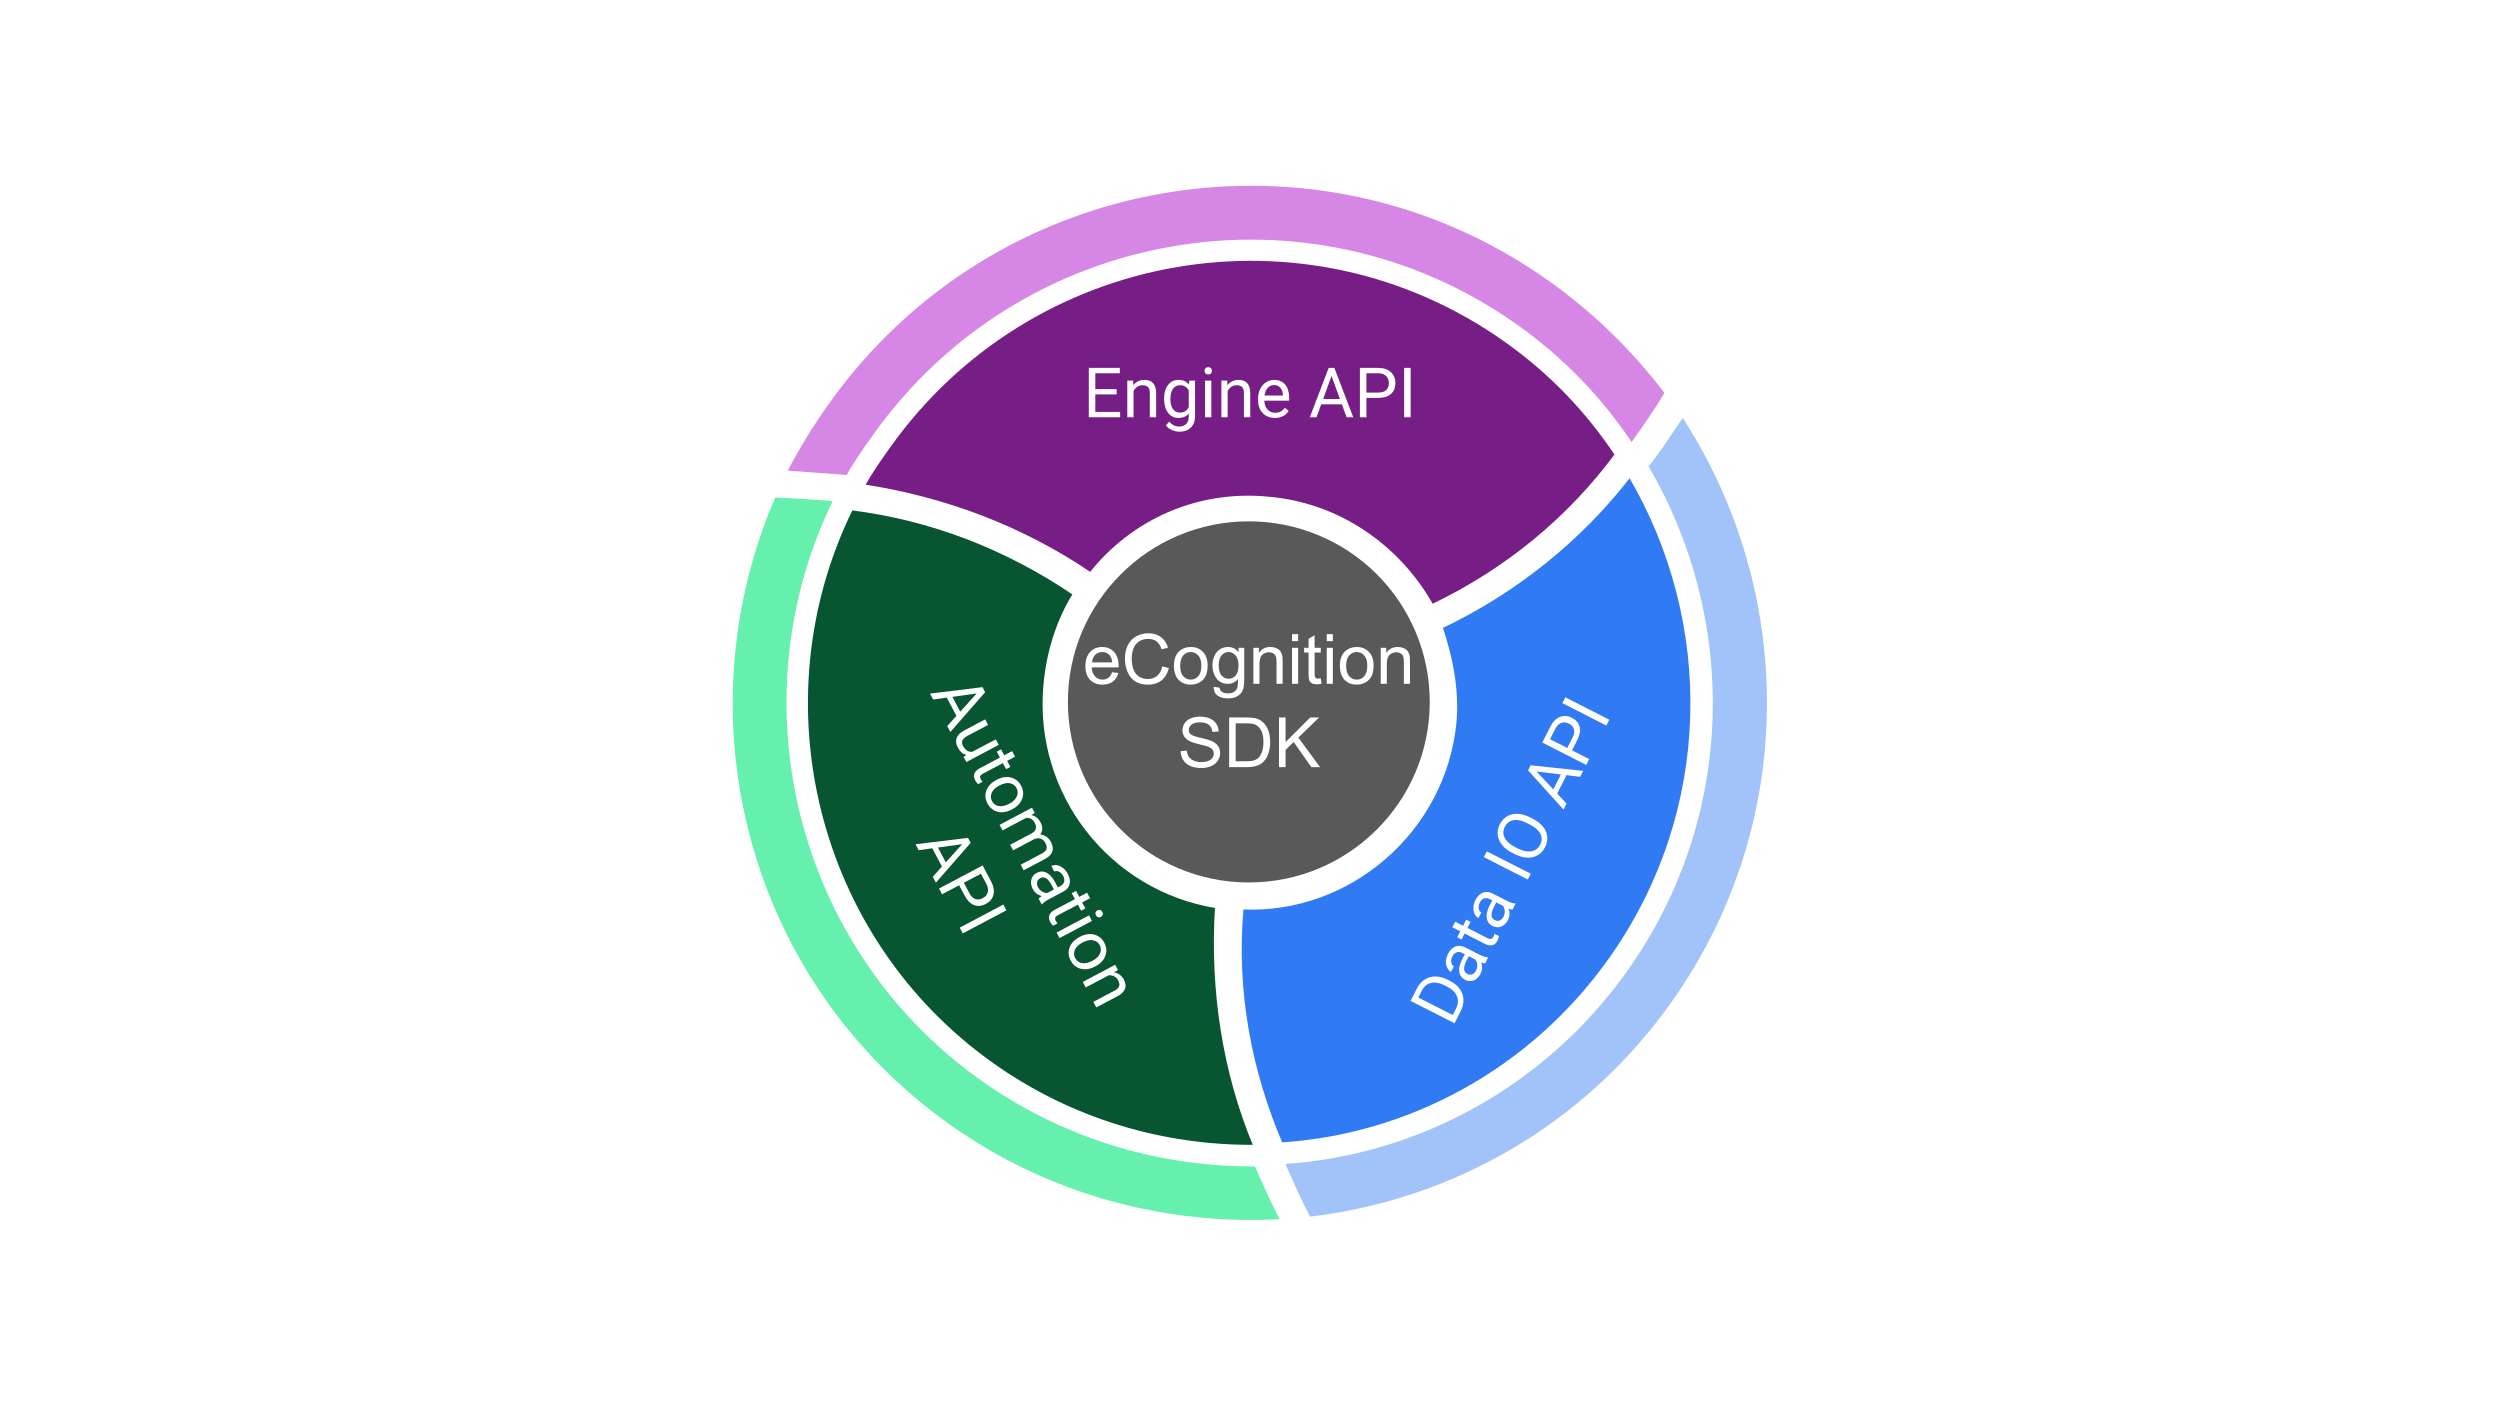 <svg version="1.1" viewBox="0.0 0.0 960.0 540.0" fill="none" stroke="none" stroke-linecap="square" stroke-miterlimit="10" xmlns:xlink="http://www.w3.org/1999/xlink" xmlns="http://www.w3.org/2000/svg"><rect x="0.0" y="0.0" width="960.0" height="540.0" fill="#333333" stroke="none"/><clipPath id="g1293d3747ef_0_221.0"><path d="m0 0l960.0 0l0 540.0l-960.0 0l0 -540.0z" clip-rule="nonzero"/></clipPath><g clip-path="url(#g1293d3747ef_0_221.0)"><path fill="#ffffff" d="m0 0l960.0 0l0 540.0l-960.0 0z" fill-rule="evenodd"/><path fill="#a1c3fa" d="m632.428 179.002c34.389 58.525 34.148 134.143 -7.896 193.454c-31.828 44.899 -81.045 70.808 -131.7 74.045c3.192 7.26 6.384 14.519 9.968 21.225c54.515 -6.33 105.697 -35.011 139.489 -82.681c49.117 -69.289 47.483 -158.729 3.891 -225.444c-4.715 6.652 -8.876 13.697 -13.753 19.401z" fill-rule="evenodd"/><path stroke="#ffffff" stroke-width="1.0" stroke-miterlimit="8.0" stroke-linecap="butt" d="m632.428 179.002c34.389 58.525 34.148 134.143 -7.896 193.454c-31.828 44.899 -81.045 70.808 -131.7 74.045c3.192 7.26 6.384 14.519 9.968 21.225c54.515 -6.33 105.697 -35.011 139.489 -82.681c49.117 -69.289 47.483 -158.729 3.891 -225.444c-4.715 6.652 -8.876 13.697 -13.753 19.401z" fill-rule="evenodd"/><path fill="#307bf3" d="m558.791 277.354c-4.067 41.825 -40.763 73.293 -81.769 71.369c-2.895 32.277 3.298 63.013 15.009 90.474c48.563 -3.098 95.745 -27.931 126.255 -70.97c40.303 -56.854 40.526 -129.346 7.551 -185.453c-18.767 24.219 -43.387 44.289 -72.353 58.085c3.838 11.502 6.39 23.69 5.307 36.495z" fill-rule="evenodd"/><path stroke="#ffffff" stroke-width="1.0" stroke-miterlimit="8.0" stroke-linecap="butt" d="m558.791 277.354c-4.067 41.825 -40.763 73.293 -81.769 71.369c-2.895 32.277 3.298 63.013 15.009 90.474c48.563 -3.098 95.745 -27.931 126.255 -70.97c40.303 -56.854 40.526 -129.346 7.551 -185.453c-18.767 24.219 -43.387 44.289 -72.353 58.085c3.838 11.502 6.39 23.69 5.307 36.495z" fill-rule="evenodd"/><path fill="#000000" fill-opacity="0.0" d="m515.772 390.599l75.244 -147.591l52.693 26.835l-75.244 147.591z" fill-rule="evenodd"/><path fill="#ffffff" d="m558.543 392.936l-16.889 -8.601l2.427 -4.761q1.121 -2.199 2.962 -3.401q1.84 -1.202 4.105 -1.206q2.265 -0.004 4.611 1.173l1.072 0.546q2.395 1.22 3.715 3.067q1.328 1.833 1.416 4.035q0.095 2.188 -1.041 4.485l-2.377 4.663zm-13.916 -9.892l13.227 6.736l1.192 -2.339q1.313 -2.575 0.443 -4.824q-0.87 -2.249 -3.822 -3.752l-0.989 -0.503q-2.882 -1.468 -5.158 -0.926q-2.29 0.535 -3.574 3.02l-1.32 2.589zm25.631 -13.086q-0.468 -0.01 -1.479 -0.367q0.8 2.284 -0.257 4.358q-0.944 1.851 -2.598 2.517q-1.661 0.644 -3.277 -0.178q-1.963 -1 -2.276 -3.035q-0.327 -2.043 1.05 -4.743l1.065 -2.088l-0.989 -0.503q-1.128 -0.574 -2.144 -0.233q-1.009 0.328 -1.676 1.636q-0.582 1.141 -0.395 2.219q0.173 1.07 1.009 1.496l-1.1 2.158q-0.947 -0.482 -1.483 -1.597q-0.536 -1.115 -0.456 -2.512q0.067 -1.404 0.762 -2.768q1.107 -2.172 2.818 -2.843q1.718 -0.686 3.633 0.237l5.778 2.943q1.727 0.879 2.984 0.959l0.181 0.092l-1.15 2.255zm-3.446 2.734q0.518 -1.016 0.464 -2.183q-0.068 -1.174 -0.697 -2.003l-2.576 -1.312l-0.859 1.684q-2.008 3.939 0.289 5.109q1.016 0.518 1.928 0.14q0.919 -0.391 1.451 -1.435zm-8.025 -18.763l3.049 1.553l1.192 -2.339l1.657 0.844l-1.192 2.339l7.783 3.964q0.752 0.383 1.284 0.268q0.539 -0.129 0.922 -0.88q0.185 -0.362 0.379 -1.087l1.74 0.886q-0.196 0.97 -0.601 1.763q-0.731 1.434 -1.97 1.732q-1.246 0.277 -2.847 -0.538l-7.783 -3.964l-1.171 2.297l-1.657 -0.844l1.171 -2.297l-3.049 -1.553l1.093 -2.144zm22.012 -4.646q-0.468 -0.01 -1.479 -0.367q0.8 2.284 -0.257 4.358q-0.944 1.851 -2.599 2.517q-1.661 0.644 -3.276 -0.178q-1.963 -1 -2.276 -3.035q-0.327 -2.043 1.05 -4.743l1.065 -2.088l-0.989 -0.503q-1.128 -0.574 -2.144 -0.233q-1.009 0.328 -1.676 1.636q-0.582 1.141 -0.395 2.219q0.173 1.07 1.009 1.496l-1.1 2.158q-0.947 -0.482 -1.483 -1.597q-0.536 -1.115 -0.456 -2.512q0.067 -1.404 0.762 -2.768q1.107 -2.172 2.818 -2.844q1.718 -0.686 3.633 0.237l5.778 2.943q1.727 0.879 2.984 0.958l0.181 0.092l-1.15 2.255zm-3.446 2.734q0.518 -1.016 0.464 -2.183q-0.068 -1.174 -0.697 -2.003l-2.576 -1.312l-0.859 1.684q-2.008 3.939 0.289 5.109q1.016 0.518 1.928 0.14q0.919 -0.391 1.451 -1.435zm10.467 -16.505l-1.135 2.227l-16.889 -8.601l1.135 -2.227l16.889 8.601zm0.806 -21.087q2.478 1.262 3.904 3.04q1.426 1.778 1.62 3.806q0.194 2.028 -0.849 4.074q-1.015 1.991 -2.777 3.039q-1.776 1.042 -4.019 0.969q-2.257 -0.08 -4.652 -1.264l-1.225 -0.624q-2.437 -1.241 -3.869 -3.04q-1.433 -1.799 -1.634 -3.848q-0.215 -2.056 0.807 -4.06q1.029 -2.018 2.805 -3.06q1.77 -1.063 4.061 -0.948q2.292 0.115 4.756 1.37l1.072 0.546zm-2.228 1.653q-2.994 -1.525 -5.212 -1.129q-2.233 0.389 -3.333 2.546q-1.079 2.116 -0.081 4.15q0.984 2.026 3.817 3.522l1.239 0.631q2.91 1.482 5.205 1.108q2.281 -0.381 3.374 -2.525q1.1 -2.158 0.13 -4.142q-0.97 -1.984 -3.887 -3.522l-1.253 -0.638zm15.164 -18.425l-3.612 7.085l3.605 3.835l-1.171 2.297l-13.603 -15.046l0.994 -1.949l20.182 2.142l-1.164 2.283l-5.23 -0.647zm-5.089 5.474l2.924 -5.735l-9.364 -1.139l6.44 6.874zm7.167 -14.987l6.614 3.368l-1.135 2.227l-16.889 -8.601l3.172 -6.222q1.412 -2.77 3.634 -3.62q2.208 -0.857 4.547 0.334q2.451 1.248 2.999 3.474q0.542 2.205 -0.92 5.072l-2.023 3.967zm-1.824 -0.929l2.037 -3.995q0.908 -1.782 0.556 -3.154q-0.346 -1.386 -1.947 -2.201q-1.504 -0.766 -2.898 -0.266q-1.388 0.486 -2.26 2.128l-2.101 4.12l6.614 3.368zm16.154 -10.838l-1.135 2.227l-16.889 -8.601l1.135 -2.227l16.889 8.601z" fill-rule="nonzero"/><path fill="#65f0ad" d="m377.08 414.529c-71.6 -50.755 -94.204 -145.922 -56.567 -222.544c-7.909 -0.608 -15.817 -1.215 -23.171 -1.43c-36.734 84.76 -11.099 186.24 67.161 241.716c38.852 27.542 84.201 38.861 127.674 36.355c-3.585 -6.707 -6.777 -13.968 -9.969 -21.229c-36.051 0.27 -72.936 -10.048 -105.128 -32.868z" fill-rule="evenodd"/><path stroke="#ffffff" stroke-width="1.0" stroke-miterlimit="8.0" stroke-linecap="butt" d="m377.08 414.529c-71.6 -50.755 -94.204 -145.922 -56.567 -222.544c-7.909 -0.608 -15.817 -1.215 -23.171 -1.43c-36.734 84.76 -11.099 186.24 67.161 241.716c38.852 27.542 84.201 38.861 127.674 36.355c-3.585 -6.707 -6.777 -13.968 -9.969 -21.229c-36.051 0.27 -72.936 -10.048 -105.128 -32.868z" fill-rule="evenodd"/><path fill="#085631" d="m467.068 348.235c-40.841 -6.599 -69.605 -43.753 -65.897 -85.032c1.088 -12.8 5.055 -25.156 11.303 -35.096c-26.42 -17.93 -55.388 -28.885 -85.465 -32.644c-36.073 73.418 -14.452 164.583 54.111 213.186c30.827 21.852 66.152 31.726 100.682 31.456c-11.844 -28.353 -16.732 -59.759 -14.733 -91.87z" fill-rule="evenodd"/><path stroke="#ffffff" stroke-width="1.0" stroke-miterlimit="8.0" stroke-linecap="butt" d="m467.068 348.235c-40.841 -6.599 -69.605 -43.753 -65.897 -85.032c1.088 -12.8 5.055 -25.156 11.303 -35.096c-26.42 -17.93 -55.388 -28.885 -85.465 -32.644c-36.073 73.418 -14.452 164.583 54.111 213.186c30.827 21.852 66.152 31.726 100.682 31.456c-11.844 -28.353 -16.732 -59.759 -14.733 -91.87z" fill-rule="evenodd"/><path fill="#000000" fill-opacity="0.0" d="m448.636 389.582l-77.543 -146.362l-52.252 27.654l77.543 146.362z" fill-rule="evenodd"/><path fill="#ffffff" d="m367.277 274.905l-3.723 -7.028l-5.212 0.743l-1.207 -2.278l20.139 -2.473l1.024 1.933l-13.358 15.272l-1.2 -2.264l3.537 -3.905zm-1.556 -7.309l3.014 5.688l6.316 -7.002l-9.33 1.314zm5.471 22.309q-2.122 -0.468 -3.395 -2.87q-1.053 -1.988 -0.449 -3.651q0.611 -1.649 2.869 -2.862l8.093 -4.283l1.127 2.126l-8.038 4.254q-2.831 1.498 -1.609 3.804q1.295 2.444 3.542 2.28l9.046 -4.787l1.126 2.126l-12.443 6.585l-1.075 -2.03l1.207 -0.692zm18.579 0.659l-3.024 1.601l1.229 2.32l-1.643 0.87l-1.229 -2.32l-7.72 4.086q-0.746 0.395 -0.958 0.896q-0.205 0.515 0.19 1.26q0.19 0.359 0.672 0.935l-1.726 0.914q-0.681 -0.718 -1.098 -1.505q-0.753 -1.422 -0.285 -2.607q0.49 -1.178 2.078 -2.019l7.72 -4.086l-1.207 -2.278l1.643 -0.87l1.207 2.278l3.024 -1.601l1.126 2.126zm-7.003 8.844q1.823 -0.965 3.667 -1.022q1.844 -0.057 3.312 0.811q1.481 0.86 2.352 2.503q1.346 2.54 0.405 5.036q-0.92 2.502 -3.848 4.052l-0.138 0.073q-1.823 0.965 -3.639 1.042q-1.802 0.07 -3.304 -0.797q-1.489 -0.874 -2.381 -2.558q-1.339 -2.527 -0.419 -5.029q0.941 -2.496 3.841 -4.031l0.152 -0.08zm0.885 2.272q-2.072 1.096 -2.824 2.714q-0.745 1.632 0.104 3.233q0.863 1.629 2.638 1.909q1.775 0.28 4.068 -0.933q2.044 -1.082 2.795 -2.734q0.758 -1.639 -0.09 -3.241q-0.834 -1.574 -2.603 -1.875q-1.755 -0.309 -4.089 0.927zm13.697 10.499l-1.352 0.786q2.34 0.512 3.569 2.831q1.383 2.61 -0.115 4.622q1.227 0.146 2.306 0.848q1.079 0.702 1.796 2.055q2.165 4.087 -2.135 6.451l-8.341 4.415l-1.126 -2.126l8.217 -4.349q1.326 -0.702 1.667 -1.66q0.341 -0.958 -0.42 -2.394q-0.629 -1.187 -1.75 -1.602q-1.114 -0.4 -2.381 0.111l-8.258 4.371l-1.134 -2.14l8.162 -4.32q2.707 -1.433 1.295 -4.097q-1.105 -2.085 -3.296 -1.915l-9.087 4.809l-1.126 -2.126l12.443 -6.585l1.068 2.016zm1.501 32.905q0.278 -0.377 1.151 -0.998q-2.329 -0.659 -3.419 -2.716q-0.973 -1.836 -0.566 -3.572q0.428 -1.729 2.03 -2.577q1.947 -1.031 3.793 -0.116q1.86 0.907 3.279 3.586l1.097 2.071l0.981 -0.519q1.119 -0.592 1.423 -1.619q0.312 -1.014 -0.376 -2.311q-0.6 -1.132 -1.59 -1.598q-0.976 -0.474 -1.804 -0.035l-1.134 -2.14q0.939 -0.497 2.16 -0.295q1.221 0.202 2.318 1.071q1.111 0.862 1.828 2.215q1.141 2.154 0.708 3.939q-0.426 1.799 -2.282 2.834l-5.731 3.033q-1.712 0.906 -2.5 1.889l-0.18 0.095l-1.185 -2.237zm-0.257 -4.39q0.534 1.008 1.52 1.635q1 0.62 2.041 0.582l2.555 -1.352l-0.885 -1.671q-2.07 -3.907 -4.349 -2.701q-1.008 0.534 -1.223 1.496q-0.208 0.976 0.341 2.012zm19.974 4.225l-3.024 1.601l1.229 2.32l-1.643 0.87l-1.229 -2.32l-7.72 4.086q-0.746 0.395 -0.958 0.896q-0.205 0.515 0.19 1.26q0.19 0.359 0.672 0.935l-1.726 0.914q-0.681 -0.718 -1.098 -1.505q-0.753 -1.422 -0.285 -2.607q0.49 -1.178 2.078 -2.019l7.72 -4.086l-1.207 -2.278l1.643 -0.87l1.207 2.278l3.024 -1.601l1.126 2.126zm-11.698 15.3l-1.127 -2.126l12.443 -6.585l1.126 2.126l-12.443 6.585zm14.522 -10.638q0.525 -0.278 1.052 -0.15q0.527 0.128 0.857 0.749q0.329 0.621 0.138 1.129q-0.184 0.521 -0.708 0.799q-0.511 0.27 -1.032 0.122q-0.513 -0.135 -0.843 -0.756q-0.329 -0.621 -0.152 -1.122q0.177 -0.5 0.688 -0.771zm-6.676 10.127q1.823 -0.965 3.667 -1.022q1.844 -0.057 3.312 0.811q1.481 0.86 2.352 2.503q1.346 2.54 0.405 5.036q-0.92 2.502 -3.848 4.052l-0.138 0.073q-1.823 0.965 -3.639 1.042q-1.802 0.07 -3.304 -0.797q-1.489 -0.874 -2.381 -2.558q-1.339 -2.527 -0.419 -5.029q0.941 -2.496 3.841 -4.031l0.152 -0.08zm0.885 2.272q-2.072 1.096 -2.824 2.714q-0.745 1.632 0.104 3.233q0.863 1.629 2.638 1.909q1.775 0.28 4.068 -0.933q2.044 -1.082 2.795 -2.734q0.759 -1.639 -0.09 -3.241q-0.834 -1.574 -2.603 -1.875q-1.755 -0.309 -4.089 0.926zm13.697 10.499l-1.524 0.895q2.556 0.486 3.77 2.778q2.092 3.949 -2.333 6.344l-8.231 4.356l-1.134 -2.14l8.231 -4.356q1.353 -0.716 1.667 -1.66q0.327 -0.951 -0.346 -2.221q-0.549 -1.036 -1.518 -1.53q-0.969 -0.495 -2.094 -0.448l-8.866 4.692l-1.126 -2.126l12.443 -6.585l1.061 2.002z" fill-rule="nonzero"/><path fill="#ffffff" d="m361.719 332.768l-3.723 -7.028l-5.212 0.743l-1.207 -2.278l20.139 -2.473l1.024 1.933l-13.358 15.272l-1.2 -2.264l3.537 -3.905zm-1.556 -7.309l3.014 5.688l6.316 -7.002l-9.33 1.314zm8.148 14.478l-6.56 3.472l-1.17 -2.209l16.752 -8.866l3.27 6.172q1.456 2.748 0.874 5.053q-0.568 2.298 -2.888 3.526q-2.431 1.286 -4.568 0.455q-2.117 -0.824 -3.624 -3.669l-2.085 -3.935zm1.809 -0.957l2.099 3.963q0.936 1.767 2.262 2.268q1.333 0.514 2.922 -0.326q1.492 -0.789 1.884 -2.217q0.4 -1.414 -0.443 -3.072l-2.165 -4.087l-6.56 3.472zm-0.416 19.441l-1.17 -2.209l16.752 -8.866l1.17 2.209l-16.752 8.866z" fill-rule="nonzero"/><path fill="#595959" d="m410.069 269.528l0 0c0 -38.295 31.107 -69.339 69.48 -69.339l0 0c18.427 0 36.1 7.305 49.13 20.309c13.03 13.004 20.35 30.64 20.35 49.03l0 0c0 38.295 -31.107 69.339 -69.48 69.339l0 0c-38.373 0 -69.48 -31.044 -69.48 -69.339z" fill-rule="evenodd"/><path fill="#000000" fill-opacity="0.0" d="m402.95 227.984l153.197 0l0 84.031l-153.197 0z" fill-rule="evenodd"/><path fill="#ffffff" d="m427.042 258.131l2.422 0.297q-0.578 2.125 -2.125 3.297q-1.547 1.172 -3.953 1.172q-3.031 0 -4.812 -1.859q-1.781 -1.875 -1.781 -5.25q0 -3.484 1.797 -5.406q1.797 -1.938 4.672 -1.938q2.766 0 4.516 1.891q1.766 1.891 1.766 5.312q0 0.203 -0.016 0.625l-10.312 0q0.141 2.281 1.297 3.5q1.156 1.203 2.891 1.203q1.281 0 2.188 -0.672q0.922 -0.688 1.453 -2.172zm-7.688 -3.781l7.719 0q-0.156 -1.75 -0.891 -2.625q-1.125 -1.344 -2.906 -1.344q-1.609 0 -2.719 1.078q-1.094 1.078 -1.203 2.891zm26.966 1.547l2.531 0.641q-0.797 3.109 -2.859 4.75q-2.062 1.625 -5.047 1.625q-3.094 0 -5.031 -1.25q-1.922 -1.266 -2.938 -3.641q-1.0 -2.391 -1.0 -5.125q0 -2.984 1.141 -5.203q1.141 -2.219 3.234 -3.359q2.109 -1.156 4.625 -1.156q2.875 0 4.828 1.469q1.953 1.453 2.719 4.094l-2.484 0.578q-0.672 -2.078 -1.938 -3.031q-1.25 -0.953 -3.172 -0.953q-2.203 0 -3.688 1.062q-1.469 1.047 -2.062 2.828q-0.594 1.781 -0.594 3.656q0 2.438 0.703 4.266q0.703 1.812 2.203 2.719q1.5 0.891 3.25 0.891q2.109 0 3.578 -1.219q1.484 -1.234 2.0 -3.641zm4.469 -0.219q0 -3.844 2.125 -5.688q1.781 -1.547 4.344 -1.547q2.859 0 4.656 1.875q1.812 1.859 1.812 5.156q0 2.672 -0.797 4.203q-0.797 1.531 -2.328 2.375q-1.531 0.844 -3.344 0.844q-2.891 0 -4.688 -1.859q-1.781 -1.859 -1.781 -5.359zm2.406 0q0 2.656 1.156 3.984q1.156 1.312 2.906 1.312q1.75 0 2.906 -1.328q1.156 -1.328 1.156 -4.047q0 -2.562 -1.172 -3.891q-1.156 -1.328 -2.891 -1.328q-1.75 0 -2.906 1.328q-1.156 1.312 -1.156 3.969zm12.856 8.047l2.281 0.344q0.141 1.047 0.797 1.531q0.859 0.656 2.375 0.656q1.625 0 2.5 -0.656q0.891 -0.641 1.203 -1.812q0.188 -0.719 0.172 -3.016q-1.531 1.812 -3.828 1.812q-2.844 0 -4.406 -2.047q-1.562 -2.062 -1.562 -4.938q0 -1.984 0.719 -3.656q0.719 -1.672 2.078 -2.578q1.359 -0.922 3.188 -0.922q2.453 0 4.031 1.984l0 -1.672l2.172 0l0 11.953q0 3.234 -0.656 4.578q-0.656 1.344 -2.094 2.125q-1.422 0.781 -3.5 0.781q-2.469 0 -4.0 -1.109q-1.516 -1.109 -1.469 -3.359zm1.938 -8.297q0 2.719 1.078 3.969q1.078 1.25 2.703 1.25q1.625 0 2.719 -1.234q1.094 -1.25 1.094 -3.906q0 -2.547 -1.125 -3.828q-1.125 -1.297 -2.719 -1.297q-1.562 0 -2.656 1.281q-1.094 1.266 -1.094 3.766zm13.309 7.156l0 -13.828l2.109 0l0 1.969q1.531 -2.281 4.406 -2.281q1.25 0 2.297 0.453q1.047 0.453 1.562 1.188q0.531 0.719 0.734 1.719q0.125 0.656 0.125 2.281l0 8.5l-2.344 0l0 -8.406q0 -1.438 -0.281 -2.141q-0.266 -0.719 -0.969 -1.141q-0.688 -0.422 -1.625 -0.422q-1.484 0 -2.578 0.953q-1.094 0.953 -1.094 3.609l0 7.547l-2.344 0zm14.841 -16.391l0 -2.688l2.344 0l0 2.688l-2.344 0zm0 16.391l0 -13.828l2.344 0l0 13.828l-2.344 0zm11.032 -2.094l0.328 2.062q-0.984 0.219 -1.766 0.219q-1.266 0 -1.969 -0.406q-0.703 -0.406 -1.0 -1.062q-0.281 -0.656 -0.281 -2.766l0 -7.953l-1.719 0l0 -1.828l1.719 0l0 -3.422l2.328 -1.406l0 4.828l2.359 0l0 1.828l-2.359 0l0 8.078q0 1.0 0.125 1.297q0.125 0.281 0.406 0.453q0.281 0.172 0.797 0.172q0.391 0 1.031 -0.094zm2.297 -14.297l0 -2.688l2.344 0l0 2.688l-2.344 0zm0 16.391l0 -13.828l2.344 0l0 13.828l-2.344 0zm5.047 -6.906q0 -3.844 2.125 -5.688q1.781 -1.547 4.344 -1.547q2.859 0 4.656 1.875q1.812 1.859 1.812 5.156q0 2.672 -0.797 4.203q-0.797 1.531 -2.328 2.375q-1.531 0.844 -3.344 0.844q-2.891 0 -4.688 -1.859q-1.781 -1.859 -1.781 -5.359zm2.406 0q0 2.656 1.156 3.984q1.156 1.312 2.906 1.312q1.75 0 2.906 -1.328q1.156 -1.328 1.156 -4.047q0 -2.562 -1.172 -3.891q-1.156 -1.328 -2.891 -1.328q-1.75 0 -2.906 1.328q-1.156 1.312 -1.156 3.969zm13.278 6.906l0 -13.828l2.109 0l0 1.969q1.531 -2.281 4.406 -2.281q1.25 0 2.297 0.453q1.047 0.453 1.562 1.188q0.531 0.719 0.734 1.719q0.125 0.656 0.125 2.281l0 8.5l-2.344 0l0 -8.406q0 -1.438 -0.281 -2.141q-0.266 -0.719 -0.969 -1.141q-0.688 -0.422 -1.625 -0.422q-1.484 0 -2.578 0.953q-1.094 0.953 -1.094 3.609l0 7.547l-2.344 0z" fill-rule="nonzero"/><path fill="#ffffff" d="m453.347 288.459l2.375 -0.219q0.172 1.438 0.781 2.359q0.625 0.906 1.922 1.484q1.312 0.562 2.938 0.562q1.438 0 2.547 -0.422q1.109 -0.438 1.641 -1.188q0.547 -0.75 0.547 -1.641q0 -0.891 -0.531 -1.562q-0.516 -0.672 -1.703 -1.125q-0.766 -0.297 -3.406 -0.922q-2.625 -0.641 -3.672 -1.203q-1.375 -0.719 -2.047 -1.766q-0.672 -1.062 -0.672 -2.375q0 -1.453 0.812 -2.703q0.828 -1.266 2.406 -1.906q1.578 -0.656 3.5 -0.656q2.125 0 3.734 0.688q1.625 0.672 2.5 2.0q0.875 1.328 0.938 3.016l-2.422 0.188q-0.188 -1.812 -1.312 -2.734q-1.125 -0.938 -3.328 -0.938q-2.297 0 -3.344 0.844q-1.047 0.844 -1.047 2.031q0 1.016 0.75 1.688q0.719 0.656 3.797 1.359q3.078 0.703 4.234 1.219q1.656 0.766 2.453 1.953q0.797 1.172 0.797 2.703q0 1.531 -0.875 2.875q-0.875 1.344 -2.516 2.094q-1.625 0.75 -3.672 0.75q-2.594 0 -4.344 -0.75q-1.75 -0.766 -2.75 -2.281q-0.984 -1.516 -1.031 -3.422zm18.639 6.125l0 -19.078l6.562 0q2.234 0 3.406 0.266q1.641 0.375 2.797 1.375q1.5 1.266 2.25 3.25q0.75 1.984 0.75 4.547q0 2.172 -0.516 3.859q-0.5 1.672 -1.297 2.781q-0.781 1.094 -1.734 1.719q-0.938 0.625 -2.281 0.953q-1.328 0.328 -3.062 0.328l-6.875 0zm2.516 -2.25l4.078 0q1.891 0 2.953 -0.344q1.078 -0.359 1.719 -1.0q0.891 -0.891 1.391 -2.406q0.516 -1.516 0.516 -3.688q0 -2.984 -0.984 -4.594q-0.984 -1.609 -2.391 -2.156q-1.016 -0.391 -3.266 -0.391l-4.016 0l0 14.578zm16.625 2.25l0 -19.078l2.531 0l0 9.453l9.469 -9.453l3.422 0l-8.0 7.734l8.359 11.344l-3.344 0l-6.797 -9.656l-3.109 3.047l0 6.609l-2.531 0z" fill-rule="nonzero"/><path fill="#d686e4" d="m335.457 167.568c56.606 -79.853 166.917 -99.141 246.76 -42.542c18.297 12.971 32.573 28.089 44.328 45.588c4.717 -6.654 9.041 -12.754 13.204 -19.802c-12.542 -16.389 -27.21 -30.953 -44.953 -43.531c-89.269 -63.281 -213.4 -42.126 -277.082 47.709c-5.896 8.318 -11.238 17.029 -16.026 26.133c7.903 0.603 15.807 1.207 23.71 1.81c2.983 -5.384 6.521 -10.375 10.059 -15.366z" fill-rule="evenodd"/><path stroke="#ffffff" stroke-width="1.0" stroke-miterlimit="8.0" stroke-linecap="butt" d="m335.457 167.568c56.606 -79.853 166.917 -99.141 246.76 -42.542c18.297 12.971 32.573 28.089 44.328 45.588c4.717 -6.654 9.041 -12.754 13.204 -19.802c-12.542 -16.389 -27.21 -30.953 -44.953 -43.531c-89.269 -63.281 -213.4 -42.126 -277.082 47.709c-5.896 8.318 -11.238 17.029 -16.026 26.133c7.903 0.603 15.807 1.207 23.71 1.81c2.983 -5.384 6.521 -10.375 10.059 -15.366z" fill-rule="evenodd"/><path fill="#761e86" d="m341.255 171.732c-3.397 4.792 -6.793 9.583 -9.658 14.752c30.266 4.657 60.173 15.458 87.147 33.779c15.782 -20.009 40.916 -31.789 68.523 -29.018c27.075 2.394 49.947 18.608 62.681 41.233c28.994 -13.843 52.738 -33.808 70.63 -57.921c-11.274 -16.791 -24.968 -31.298 -42.521 -43.741c-76.597 -54.298 -182.456 -35.748 -236.801 40.916z" fill-rule="evenodd"/><path stroke="#ffffff" stroke-width="1.0" stroke-miterlimit="8.0" stroke-linecap="butt" d="m341.255 171.732c-3.397 4.792 -6.793 9.583 -9.658 14.752c30.266 4.657 60.173 15.458 87.147 33.779c15.782 -20.009 40.916 -31.789 68.523 -29.018c27.075 2.394 49.947 18.608 62.681 41.233c28.994 -13.843 52.738 -33.808 70.63 -57.921c-11.274 -16.791 -24.968 -31.298 -42.521 -43.741c-76.597 -54.298 -182.456 -35.748 -236.801 40.916z" fill-rule="evenodd"/><path fill="#000000" fill-opacity="0.0" d="m397.147 121.063l165.669 0l0 59.118l-165.669 0z" fill-rule="evenodd"/><path fill="#ffffff" d="m428.805 151.456l-8.203 0l0 6.719l9.531 0l0 2.047l-12.031 0l0 -18.953l11.906 0l0 2.062l-9.406 0l0 6.094l8.203 0l0 2.031zm6.338 -5.312l0.078 1.766q1.625 -2.031 4.219 -2.031q4.469 0 4.516 5.031l0 9.312l-2.422 0l0 -9.312q0 -1.531 -0.688 -2.25q-0.688 -0.734 -2.125 -0.734q-1.172 0 -2.062 0.625q-0.891 0.625 -1.375 1.641l0 10.031l-2.406 0l0 -14.078l2.266 0zm11.864 6.922q0 -3.297 1.516 -5.234q1.531 -1.953 4.047 -1.953q2.578 0 4.016 1.828l0.125 -1.562l2.188 0l0 13.734q0 2.734 -1.625 4.312q-1.609 1.578 -4.344 1.578q-1.516 0 -2.984 -0.656q-1.453 -0.641 -2.219 -1.781l1.25 -1.438q1.547 1.906 3.781 1.906q1.766 0 2.734 -1.0q0.984 -0.984 0.984 -2.766l0 -1.219q-1.438 1.672 -3.938 1.672q-2.469 0 -4.0 -1.984q-1.531 -2.0 -1.531 -5.438zm2.422 0.266q0 2.391 0.969 3.75q0.984 1.359 2.734 1.359q2.281 0 3.344 -2.078l0 -6.422q-1.094 -2.016 -3.312 -2.016q-1.75 0 -2.75 1.375q-0.984 1.359 -0.984 4.031zm15.721 6.891l-2.406 0l0 -14.078l2.406 0l0 14.078zm-2.609 -17.812q0 -0.594 0.359 -1.0q0.359 -0.406 1.062 -0.406q0.703 0 1.062 0.406q0.375 0.406 0.375 1.0q0 0.578 -0.375 0.969q-0.359 0.391 -1.062 0.391q-0.703 0 -1.062 -0.391q-0.359 -0.391 -0.359 -0.969zm8.734 3.734l0.078 1.766q1.625 -2.031 4.219 -2.031q4.469 0 4.516 5.031l0 9.312l-2.422 0l0 -9.312q0 -1.531 -0.688 -2.25q-0.688 -0.734 -2.125 -0.734q-1.172 0 -2.062 0.625q-0.891 0.625 -1.375 1.641l0 10.031l-2.406 0l0 -14.078l2.266 0zm18.286 14.344q-2.875 0 -4.672 -1.875q-1.797 -1.891 -1.797 -5.047l0 -0.438q0 -2.094 0.797 -3.734q0.812 -1.656 2.25 -2.578q1.438 -0.938 3.109 -0.938q2.75 0 4.266 1.812q1.531 1.812 1.531 5.172l0 1.0l-9.531 0q0.047 2.094 1.203 3.375q1.172 1.281 2.969 1.281q1.281 0 2.156 -0.516q0.891 -0.531 1.547 -1.391l1.484 1.156q-1.781 2.719 -5.312 2.719zm-0.312 -12.625q-1.453 0 -2.438 1.062q-0.984 1.047 -1.219 2.969l7.047 0l0 -0.188q-0.109 -1.828 -1.0 -2.828q-0.875 -1.016 -2.391 -1.016zm26.034 7.406l-7.953 0l-1.781 4.953l-2.578 0l7.234 -18.953l2.188 0l7.25 18.953l-2.562 0l-1.797 -4.953zm-7.188 -2.047l6.438 0l-3.234 -8.859l-3.203 8.859zm16.608 -0.422l0 7.422l-2.5 0l0 -18.953l6.984 0q3.109 0 4.875 1.594q1.766 1.578 1.766 4.203q0 2.75 -1.734 4.25q-1.719 1.484 -4.938 1.484l-4.453 0zm0 -2.047l4.484 0q2.0 0 3.062 -0.938q1.078 -0.938 1.078 -2.734q0 -1.688 -1.078 -2.703q-1.062 -1.016 -2.922 -1.047l-4.625 0l0 7.422zm16.988 9.469l-2.5 0l0 -18.953l2.5 0l0 18.953z" fill-rule="nonzero"/></g></svg>